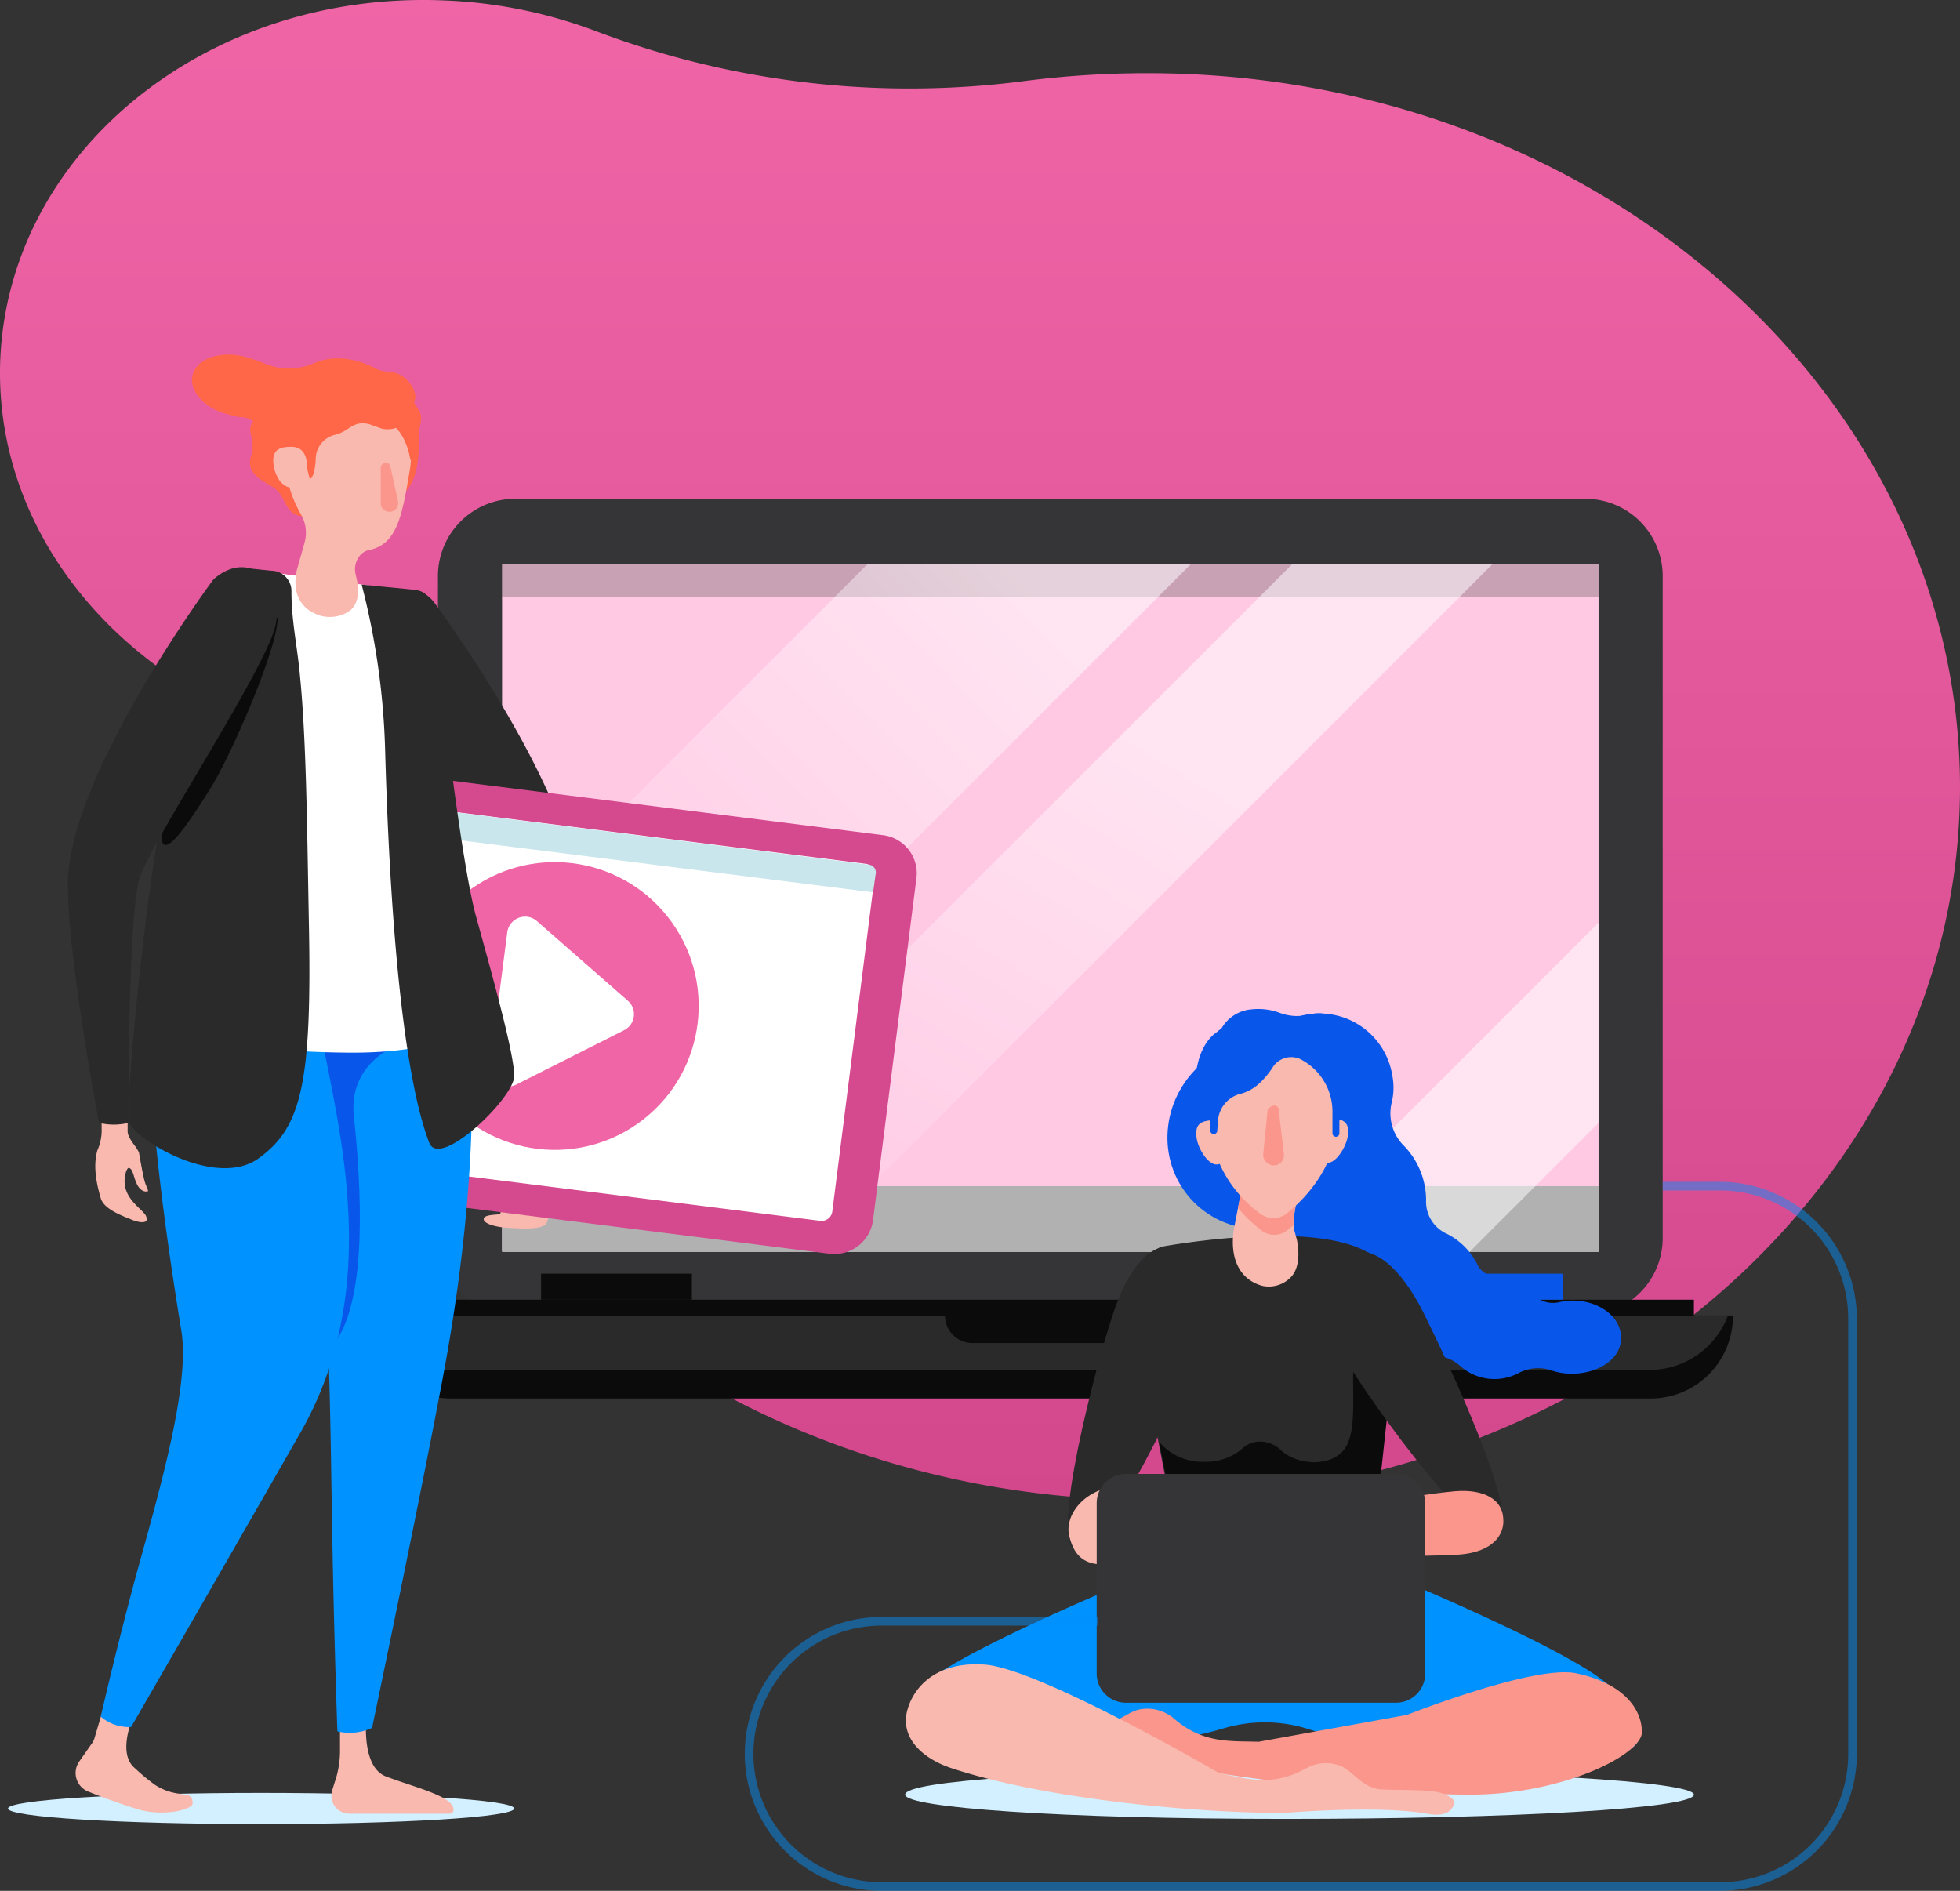 <svg xmlns="http://www.w3.org/2000/svg" xmlns:xlink="http://www.w3.org/1999/xlink" width="537" height="518.054" viewBox="0 0 537 518.054"><rect x="0" y="0" width="537" height="518.054" fill="#333333" stroke="none"/><defs><linearGradient id="a" x1="0.5" x2="0.5" y2="1" gradientUnits="objectBoundingBox"><stop offset="0" stop-color="#f065a6"/><stop offset="1" stop-color="#d3488d"/></linearGradient><linearGradient id="b" x1="0.751" y1="0.02" x2="0.08" y2="0.685" gradientUnits="objectBoundingBox"><stop offset="0" stop-color="#fff"/><stop offset="1" stop-color="#fff" stop-opacity="0"/></linearGradient><linearGradient id="c" x1="0.67" y1="0.283" x2="0.149" y2="0.949" xlink:href="#b"/></defs><g transform="translate(-1106 -1607)"><path d="M555.057,167.612a262.358,262.358,0,0,0-33.722,2.137,242.985,242.985,0,0,1-117.79-13.774,132,132,0,0,0-41.559-8.312c-64.832-2.612-119.215,41.559-121.352,98.792-1.187,33.485,15.911,63.882,43.221,83.83,26.6,19.473,46.071,47.733,55.333,80.506,24.7,87.63,116.128,147.713,215.869,147.713,122.777,0,222.519-87.393,222.519-195.446C777.338,255,677.834,167.612,555.057,167.612Z" transform="translate(865.424 1459.446)" fill="url(#a)"/><path d="M380.188,358.675c0,2.375-31.11,4.275-69.344,4.275s-69.344-1.9-69.344-4.275,31.11-4.275,69.344-4.275S380.188,356.3,380.188,358.675Z" transform="translate(866.695 1743.819)" fill="#d2f0ff"/><path d="M561.107,358.449c0,3.8-50.108,6.649-111.853,6.649S345,362.012,345,358.449c0-3.8,42.271-6.649,104.254-6.649C511,351.8,561.107,354.887,561.107,358.449Z" transform="translate(1008.987 1740.244)" fill="#d2f0ff"/><path d="M605.523,428.806H312.236A21.182,21.182,0,0,1,291.1,407.67V226.236A21.183,21.183,0,0,1,312.236,205.1H605.523a21.183,21.183,0,0,1,21.136,21.136V407.67A21.182,21.182,0,0,1,605.523,428.806Z" transform="translate(934.885 1538.561)" fill="#353537"/><rect width="300.412" height="188.322" transform="translate(1243.559 1761.472)" fill="#ffc9e4"/><rect width="300.412" height="18.048" transform="translate(1243.559 1931.983)" fill="#b1b1b1"/><rect width="300.412" height="9.024" transform="translate(1243.559 1761.472)" fill="rgba(42,42,42,0.25)"/><path d="M634.333,321.861H305.661A22.55,22.55,0,0,1,283.1,299.3H656.893A22.7,22.7,0,0,1,634.333,321.861Z" transform="translate(923.887 1668.067)" fill="#2a2a2a"/><path d="M634.333,314.124H305.661A22.472,22.472,0,0,1,284.525,299.4H283.1a22.55,22.55,0,0,0,22.561,22.561H634.333A22.55,22.55,0,0,0,656.893,299.4h-1.425A22.952,22.952,0,0,1,634.333,314.124Z" transform="translate(923.887 1668.205)" fill="#0b0b0b"/><rect width="352.42" height="4.512" transform="translate(1217.674 1963.093)" fill="#0b0b0b"/><path d="M399.708,306.9H357.2a7.5,7.5,0,0,1-7.6-7.6h57.47A7.169,7.169,0,0,1,399.708,306.9Z" transform="translate(1015.311 1668.067)" fill="#0b0b0b"/><rect width="41.321" height="7.124" transform="translate(1254.246 1955.968)" fill="#0b0b0b"/><rect width="41.321" height="7.124" transform="translate(1492.913 1955.968)" fill="#0957ea"/><path d="M398.716,212.6,298.5,312.816v88.342h.238L487.3,212.6Z" transform="translate(945.059 1548.872)" opacity="0.51" fill="url(#b)"/><path d="M310.3,401.159h54.858L553.717,212.6H498.859Z" transform="translate(961.282 1548.872)" opacity="0.51" fill="url(#c)"/><path d="M441.858,344.242l35.384-35.384V254L387,344.242Z" transform="translate(1066.729 1605.789)" fill="#fff" opacity="0.51"/><path d="M259.04,343.577l-4.512,15.2a4.773,4.773,0,0,1-.95,1.9l-3.325,4.75a5.489,5.489,0,0,0,2.85,8.312s5.7,2.375,12.586,4.512c6.887,2.375,15.674.475,15.674-1.425,0-4.037-3.8-.95-10.212-4.987a50.116,50.116,0,0,1-5.462-4.512c-5.462-4.275-.712-15.2,2.612-21.373a3.725,3.725,0,0,0-2.612-5.462l-1.662-.238C262.127,339.778,259.753,341.2,259.04,343.577Z" transform="translate(877.416 1724.244)" fill="#fab9af"/><path d="M301.887,299.361c.712-3.087,1.187-6.175,1.425-7.362a13.25,13.25,0,0,1,1.187-1.9c.712-.95,1.9-2.612,1.9-3.8v-5.225c0-2.375,1.187-4.275,3.562-4.275h0c2.612,0,3.8,2.375,3.562,4.987v3.562a13.662,13.662,0,0,0,1.187,6.174c1.187,4.275.238,9.024-.95,13.061-.712,2.375-6.649,1.9-11.161,1.662-3.087-.237-6.649-1.187-6.175-2.612.95-2.137,12.349.712,10.449-5.937,0-.238-.475-1.187-.712-1.187-1.187,0-1.425,2.612-2.137,4.037-.712,1.9-2.137,2.612-2.85,2.375S301.412,301.5,301.887,299.361Z" transform="translate(942.147 1637.134)" fill="#fab9af"/><path d="M300.631,219.048s39.9,53.67,39.9,83.593c0,20.423-8.549,65.307-8.549,65.307a17.4,17.4,0,0,1-8.074,0s.237-57-3.087-67.207-36.572-58.658-37.284-69.582C282.582,220.235,293.981,210.261,300.631,219.048Z" transform="translate(924.405 1553.111)" fill="#2a2a2a"/><path d="M434.233,370.336,274.409,350.15a10.524,10.524,0,0,1-9.262-11.874l11.874-93.567a10.524,10.524,0,0,1,11.874-9.262l159.824,20.186a10.524,10.524,0,0,1,9.262,11.874l-11.874,93.567A10.692,10.692,0,0,1,434.233,370.336Z" transform="translate(899.094 1580.171)" fill="#d5498f"/><path d="M424.992,356.2,272.53,336.959a2.955,2.955,0,0,1-2.612-3.325l11.636-91.9a2.955,2.955,0,0,1,3.325-2.612l152.462,19.236a2.955,2.955,0,0,1,2.612,3.325l-11.636,91.9A2.955,2.955,0,0,1,424.992,356.2Z" transform="translate(905.722 1585.287)" fill="#fff"/><path d="M433,266.194l.712-4.987a2.145,2.145,0,0,0-2.137-2.612L277.925,239.121a2.145,2.145,0,0,0-2.612,2.137l-.712,4.987Z" transform="translate(912.201 1585.283)" fill="#c8e6eb"/><circle cx="39.422" cy="39.422" r="39.422" transform="matrix(0.787, -0.617, 0.617, 0.787, 1202.655, 1875.925)" fill="#f065a6"/><path d="M297.145,294.4l4.75-36.809a4.925,4.925,0,0,1,8.074-3.087L334.9,276.347a4.9,4.9,0,0,1-.95,8.074L304.27,299.383C300.708,301.045,296.433,298.2,297.145,294.4Z" transform="translate(943.089 1604.815)" fill="#fff"/><path d="M281.159,346.11v12.824a26.683,26.683,0,0,1-.95,7.6l-1.187,3.8a4.935,4.935,0,0,0,4.75,6.412h27.31a1.087,1.087,0,0,0,1.187-.95c.237-3.8-10.449-6.175-18.523-9.262-6.174-2.375-5.937-13.536-4.987-19.948a3.877,3.877,0,0,0-4.275-4.275h0A3.681,3.681,0,0,0,281.159,346.11Z" transform="translate(917.991 1727.173)" fill="#fab9af"/><path d="M262.91,194.012c1.187-4.512,7.6-6.649,14.249-4.987a51.383,51.383,0,0,1,5.462,1.9,17.218,17.218,0,0,0,13.3,0,15.935,15.935,0,0,1,6.649-1.425c9.737,0,18.761,7.362,22.561,14.724.95,1.9-.238,4.037-.238,5.937.712,22.561-10.687,19-22.8,19s-20.9-7.124-20.9-16.861v-1.187a4.9,4.9,0,0,0-4.512-5.462,13.454,13.454,0,0,1-3.562-.712C266.234,203.511,261.722,198.287,262.91,194.012Z" transform="translate(895.869 1515.69)" fill="#ff6748"/><path d="M344.88,338.727l-17.1-119.452L281.948,213.1,258.2,337.777Z" transform="translate(889.655 1549.56)" fill="#fab9af"/><path d="M273.2,268.975l50.821-4.275s5.225,37.047-7.837,103.779c-5.937,31.347-18.523,91.43-18.523,91.43a14.53,14.53,0,0,1-9.5.95s-.95-26.36-1.425-54.858c-.475-27.31-.712-56.52-2.375-66.019C280.562,320.27,273.2,268.975,273.2,268.975Z" transform="translate(910.277 1620.499)" fill="#0092ff"/><path d="M305.36,270.062c-6.649,2.375-14.011,8.787-12.824,19.711,2.137,20.423,3.562,48.921-4.75,61.507-2.85,4.275-1.9-4.275-3.562-14.011C280.662,317.8,273.3,266.5,273.3,266.5Z" transform="translate(910.414 1622.974)" fill="#0957ea"/><path d="M312.52,273.8c5.225,28.023,16.861,70.294-5.7,109.716s-46.309,80.506-46.309,80.506a11.846,11.846,0,0,1-8.312-2.85s4.037-17.811,9.737-38.947c6.649-23.985,14.724-52.008,12.349-66.732-4.512-27.548-9.5-64.12-8.074-81.93C267.874,255.988,309.67,259.075,312.52,273.8Z" transform="translate(881.406 1616.15)" fill="#0092ff"/><path d="M344.77,340.389a4.46,4.46,0,0,0,2.375-4.75L328.384,219.274,282.551,213.1l-24.7,122.777a4.139,4.139,0,0,0,3.325,4.987,290.918,290.918,0,0,0,52.246,4.987C330.759,345.851,340.258,342.526,344.77,340.389Z" transform="translate(889.052 1549.56)" fill="#fff"/><path d="M300.084,219.512c0,8.312,1.662,15.2,2.375,23.51,1.662,17.1,1.9,39.9,2.375,66.019.95,45.121-1.9,57.233-13.774,65.782s-34.91-5.7-35.622-10.449,4.512-63.645,10.212-89.055,22.086-62.22,22.086-62.22l6.887.712a5.569,5.569,0,0,1,5.462,5.7Z" transform="translate(885.767 1549.56)" fill="#2a2a2a"/><path d="M272.5,273.657c5.7-9.024,18.523-38.472,18.523-46.784L282.236,213.1s-15.674,37.284-21.373,62.695C254.926,301.442,266.325,283.394,272.5,273.657Z" transform="translate(891.029 1549.56)" fill="#0b0b0b"/><path d="M282.3,215a202.152,202.152,0,0,1,6.412,44.646c.712,26.123,3.087,84.78,12.112,108.291,2.85,7.362,23.273-12.349,23.273-18.286s-5.462-25.648-10.449-43.7c-4.037-14.486-9.737-63.407-11.637-81.693-.475-4.037-.95-7.362-5.225-7.837Z" transform="translate(922.787 1552.172)" fill="#2a2a2a"/><path d="M274.13,195.669a3.785,3.785,0,0,0-4.512,4.75,11.73,11.73,0,0,1,0,6.412c-1.425,5.462,4.987,6.887,7.124,9.024,2.375,2.137,2.612,6.649,6.649,7.124,3.8.475,12.824-3.087,12.824-6.887C296.216,213,283.63,198.043,274.13,195.669Z" transform="translate(905.072 1525.432)" fill="#ff6748"/><path d="M287.849,192.6c-10.212,0-14.011,7.362-14.249,20.661,0,4.987,2.137,9.974,4.037,13.3a10.063,10.063,0,0,1,.95,7.837L276.45,242c-1.425,7.124,1.9,10.924,6.649,12.349a9.581,9.581,0,0,0,7.6-1.187c2.612-1.662,2.85-5.225,2.375-8.074l-.475-2.137c-.712-2.85.95-6.174,3.8-6.649,7.837-1.662,9.024-9.974,11.162-22.561C309.46,199.962,298.06,192.6,287.849,192.6Z" transform="translate(910.827 1521.376)" fill="#fab9af"/><path d="M311.116,198.9c0-3.087-3.325-6.649-6.412-6.887a24,24,0,0,1-4.037-.712l-11.162-1.9c-7.124,0-18.761,4.037-17.336,14.249l1.187,6.887a7.068,7.068,0,0,0,5.937,5.7h0a1.06,1.06,0,0,1,1.187,0c.475.238.712.475.712.95l.95,4.037c1.187,0,1.662-4.275,1.662-5.462a6.862,6.862,0,0,1,5.462-6.649c3.8-.95,4.75-4.037,9.262-2.85l3.325,1.187c3.8.95,8.549-1.662,8.549-5.7C310.4,201.037,311.116,199.612,311.116,198.9Z" transform="translate(908.695 1516.977)" fill="#ff6748"/><path d="M281.362,204.562c0,3.087-1.187,5.7-4.275,5.7s-4.987-4.275-4.987-7.362,1.9-3.8,4.987-3.8S281.362,201.475,281.362,204.562Z" transform="translate(908.764 1530.312)" fill="#fab9af"/><path d="M289.25,211.587a2.378,2.378,0,0,1-2.375,2.85h0A2.343,2.343,0,0,1,284.5,212.3v-9.974a1.234,1.234,0,0,1,.475-.95,1.8,1.8,0,0,1,.95-.475,1.578,1.578,0,0,1,1.187.95Z" transform="translate(925.812 1532.787)" fill="#fa968c"/><path d="M285.2,196.85c4.037.95,6.174,7.6,6.412,10.212h0a1.532,1.532,0,0,0,1.425-1.425v-4.275c0-.712-2.137-5.462-3.087-5.462Z" transform="translate(926.774 1525.913)" fill="#ff6748"/><path d="M264.94,296.661c-.712-3.087-1.187-6.174-1.425-7.362a13.247,13.247,0,0,0-1.187-1.9c-.712-.95-1.9-2.612-1.9-3.8v-5.225c0-2.375-1.187-4.275-3.562-4.275h0c-2.612,0-3.8,2.375-3.562,4.987v3.562a13.662,13.662,0,0,1-1.187,6.174c-1.187,4.275-.238,9.024.95,13.061.712,2.375,3.8,4.037,8.074,5.7,2.137.95,5.462,1.662,4.275-.95-1.187-2.137-7.362-5.225-5.462-11.874,0-.238.475-1.187.712-1.187,1.187,0,1.425,2.612,2.137,4.037.712,1.9,2.137,2.612,2.85,2.375C266.6,300.223,265.415,298.8,264.94,296.661Z" transform="translate(880.54 1633.422)" fill="#fab9af"/><path d="M288.3,216.333S248.4,270,248.4,299.926c0,20.423,8.549,65.307,8.549,65.307a17.395,17.395,0,0,0,8.074,0s-.238-57,3.087-67.207,35.622-58.9,37.284-69.582C307.532,217.045,298.033,207.783,288.3,216.333Z" transform="translate(876.182 1549.414)" fill="#2a2a2a"/><path d="M473.83,343.188a18.456,18.456,0,0,0-3.8.475,7.273,7.273,0,0,1-6.887-2.137,14.562,14.562,0,0,0-10.212-4.987,5.694,5.694,0,0,1-5.225-3.325A18.755,18.755,0,0,0,439.4,324.9a9.638,9.638,0,0,1-5.7-9.262,21.469,21.469,0,0,0-5.937-14.724A12.521,12.521,0,0,1,424.2,289.28a17.379,17.379,0,0,0,.237-7.837,20.2,20.2,0,1,0-27.31,22.086,19.567,19.567,0,0,0-4.037,12.112,20.169,20.169,0,0,0,20.186,20.186h2.137a18.52,18.52,0,0,0-.712,5.225,17.582,17.582,0,0,0,19.236,17.336,11.219,11.219,0,0,1,9.262,2.85,14.09,14.09,0,0,0,15.674,1.9,11.357,11.357,0,0,1,8.787-.95c8.312,3.087,19.473-.95,19.473-8.787C487.129,347.7,481.192,343.188,473.83,343.188Z" transform="translate(1063.017 1620.142)" fill="#0957ea"/><path d="M537.225,363.969c-13.774-11.874-75.756-36.572-75.756-36.572-4.75-1.9-30.635-2.137-34.91-.238,0,0-64.12,25.41-76.943,36.809-3.087,2.612-5.462,8.787-3.8,12.824,3.8,9.262,58.895,7.124,85.73-.712a39.394,39.394,0,0,1,23.985.237c27.785,8.549,85.73,12.586,89.767,3.325C546.962,375.605,546.249,371.806,537.225,363.969Z" transform="translate(1009.358 1704.565)" fill="#0092ff"/><path d="M377.081,354.533c4.987.95,8.312-2.85,11.874-3.8a11.281,11.281,0,0,1,9.974,2.612c7.837,6.649,14.961,5.937,23.036,6.174l40.609-7.362s34.91-13.774,46.309-11.4c12.586,2.612,18.049,9.5,18.049,16.149,0,6.174-22.086,17.336-47.971,17.1-30.872-.238-66.969-5.225-77.418-7.6,0,0-41.8-10.687-42.034-12.586C359.032,352.158,372.094,353.583,377.081,354.533Z" transform="translate(1028.914 1724.687)" fill="#fa968c"/><path d="M393.792,309.678c.475,0,.712.475.712.95a8.826,8.826,0,0,0,1.9,5.225,8.418,8.418,0,0,0,6.649,3.087,4.414,4.414,0,0,1,3.562,2.137,8.217,8.217,0,0,0,2.375,2.612,7.862,7.862,0,0,0,7.6.475,9.3,9.3,0,0,0,2.375-1.9,5.966,5.966,0,0,1,4.987-2.375,8.094,8.094,0,0,0,5.225-1.662,7.273,7.273,0,0,0,2.612-6.412,8.665,8.665,0,0,0-1.425-4.75,4.381,4.381,0,0,1-1.187-3.8,5.984,5.984,0,0,0-1.425-4.75,6.735,6.735,0,0,0-2.612-1.9,4.382,4.382,0,0,1-2.612-5.225,10.1,10.1,0,0,0,.475-2.612c1.187-8.074-6.887-16.149-6.887-16.149h0a5.108,5.108,0,0,1-6.174-1.425l-3.087-3.8a.673.673,0,0,0-1.187,0c-.475.238-.475.712-.237,1.187l1.9,2.612a7.489,7.489,0,0,1,0,9.262,12.193,12.193,0,0,0-2.375,5.7,51.651,51.651,0,0,0-.237,5.937c.237,2.612-1.425,5.7-4.037,6.412a15.914,15.914,0,0,1-9.974-.712,14.394,14.394,0,0,1-6.174-4.512l-4.037-4.75a.84.84,0,1,0-1.187,1.187l1.9,2.375a7,7,0,0,1,1.187,3.087C383.106,300.416,386.668,308.253,393.792,309.678Z" transform="translate(1055.662 1623.73)" fill="#0957ea"/><ellipse cx="26.598" cy="25.648" rx="26.598" ry="25.648" transform="translate(1415.28 1914.435) rotate(-38.806)" fill="#0957ea"/><path d="M419.114,389.311l-14.724.475c-9.974.237-18.523-1.9-19.473-11.637l-14.011-72.194c-.238-5.225,4.037-10.212,8.549-12.824,0,0,40.609-7.6,56.52,1.425l1.187.475c4.275,2.375,7.6,7.124,7.6,12.111l-7.6,70.057C436.212,386.7,428.613,388.836,419.114,389.311Z" transform="translate(1044.589 1655.474)" fill="#2a2a2a"/><path d="M437.47,294.1a19.827,19.827,0,0,1-1.9,2.85,44.774,44.774,0,0,0-8.074,24.223c-.237,7.6.712,15.674-1.662,20.661-2.85,6.174-13.061,6.174-18.048,1.662l-.237-.238c-2.85-2.612-7.362-3.087-10.212-.475a15.4,15.4,0,0,1-10.687,3.8,15.557,15.557,0,0,1-12.349-5.462l6.174,31.347c.95,9.737,9.737,11.874,19.473,11.637l14.724-.475c9.5-.238,17.336-2.375,18.048-12.111l7.6-70.057A16.485,16.485,0,0,0,437.47,294.1Z" transform="translate(1049.269 1660.918)" fill="#0b0b0b"/><path d="M401.125,314.77c-4.037,12.824-27.548,62.22-35.147,59.845-7.362-2.375,5.7-51.3,9.974-64.12,4.037-12.824,10.687-21.136,18.048-18.761C401.6,294.109,405.162,301.946,401.125,314.77Z" transform="translate(1034.793 1657.109)" fill="#2a2a2a"/><path d="M396.51,316.512c5.937,11.874,37.522,55.808,44.646,52.483,6.887-3.325-14.486-48.446-20.423-60.32s-13.774-19.236-20.661-15.911S390.573,304.638,396.51,316.512Z" transform="translate(1075.267 1657.98)" fill="#2a2a2a"/><path d="M444.7,319.656c-8.787.712-62.932,8.787-62.695,13.536.475,4.75,55.57,4.512,64.119,3.8,8.787-.712,12.349-5.225,11.874-9.974C457.756,322.268,453.244,318.943,444.7,319.656Z" transform="translate(1059.854 1695.92)" fill="#fa968c"/><path d="M402.975,281.9h-19a16.441,16.441,0,0,1,.95,8.312l-1.9,9.737c-1.187,9.024,2.612,13.774,7.837,15.2a8.351,8.351,0,0,0,7.6-2.137c2.612-2.375,2.612-6.887,1.9-10.449l-.712-2.612C398.463,296.149,402.975,281.9,402.975,281.9Z" transform="translate(1060.966 1644.146)" fill="#fab9af"/><path d="M402.3,281.9h-19a16.441,16.441,0,0,1,.95,8.312l-.712,3.562a38.1,38.1,0,0,0,6.412,6.175,5.751,5.751,0,0,0,7.362-.237c.475-.475.95-.712,1.425-1.187C398.5,293.536,402.3,281.9,402.3,281.9Z" transform="translate(1061.642 1644.146)" fill="#fa968c"/><path d="M386.687,282.034c.238,3.087.238,6.649-2.375,6.887s-5.7-4.987-5.7-8.074c-.237-3.087,1.425-3.8,4.037-4.037C385.5,276.572,386.687,278.947,386.687,282.034Z" transform="translate(1055.167 1637.125)" fill="#fab9af"/><path d="M392.756,281.825c-.237,3.087-.237,6.649,2.375,6.887s5.7-5.225,5.7-8.074c.237-3.087-1.425-3.8-4.037-4.037C394.181,276.6,392.994,278.975,392.756,281.825Z" transform="translate(1074.509 1636.859)" fill="#fab9af"/><path d="M415.109,288.911c0,13.061-8.549,22.086-13.774,26.36a6.054,6.054,0,0,1-7.362.238c-5.225-3.8-13.774-12.349-13.774-26.36,0-15.436,8.312-21.848,17.573-21.848S415.109,273.474,415.109,288.911Z" transform="translate(1057.38 1624.074)" fill="#fab9af"/><path d="M392,288.4a2.76,2.76,0,0,1-3.087,3.087h0a3.036,3.036,0,0,1-2.612-2.85l1.187-11.874a1.306,1.306,0,0,1,.712-1.187,1.814,1.814,0,0,1,1.187-.475,1.122,1.122,0,0,1,1.187,1.187Z" transform="translate(1065.766 1634.797)" fill="#fa968c"/><path d="M419.875,272.585h0c1.662-2.137-2.612-9.024-10.212-7.124h0a13.45,13.45,0,0,1-8.074-.475,16.861,16.861,0,0,0-7.6-.95,10.462,10.462,0,0,0-8.312,5.225c-.712.475-1.425,1.187-2.137,1.662-6.175,5.462-4.987,16.624-4.987,16.624h0a4.831,4.831,0,0,1,4.037,4.75v4.987a1.022,1.022,0,0,0,.95.95,1.06,1.06,0,0,0,.95-.712l.237-3.087a8.177,8.177,0,0,1,5.7-7.124,12.113,12.113,0,0,0,5.462-2.85,22.562,22.562,0,0,0,3.8-4.512,6.016,6.016,0,0,1,7.362-2.375,16.139,16.139,0,0,1,9.024,14.249V298a.95.95,0,0,0,1.9,0v-3.087a5.092,5.092,0,0,1,.95-2.85c3.325-4.037,5.462-12.586.95-18.286A1.06,1.06,0,0,1,419.875,272.585Z" transform="translate(1054.99 1619.501)" fill="#0957ea"/><path d="M444.484,325.8s-1.425-4.75-3.562-7.362c-1.662-1.662-8.074-.238-11.637.95a23.42,23.42,0,0,1-5.7.712c-14.249-.712-41.559-.237-47.971.95-8.549,1.662-12.586,8.312-11.636,13.061,1.662,7.6,6.174,9.262,14.724,7.6,6.175-1.187,31.347-9.262,44.884-15.436a20.984,20.984,0,0,1,11.4-1.662Z" transform="translate(1034.892 1693.338)" fill="#fab9af"/><path d="M491.641,374.8c-2.85-.95-11.162-.712-16.149-.95s-7.6-4.512-10.687-6.175a11.119,11.119,0,0,0-10.212.475c-9.024,4.987-15.911,2.85-23.748,1.187,0,0-48.921-28.5-64.12-29.685-12.824-.95-19.236,5.7-21.136,12.112-2.375,7.837,4.037,13.536,11.637,16.149,27.785,9.262,72.194,12.586,91.9,12.349,0,0,25.41-2.137,38.709.237,4.987.95,6.649-.712,7.362-2.375C495.915,376.937,494.49,375.75,491.641,374.8Z" transform="translate(1009.109 1723.419)" fill="#fab9af"/><path d="M449.031,380.295H375.174a8.008,8.008,0,0,1-8.074-8.074V325.674a8.008,8.008,0,0,1,8.074-8.074h73.856a8.008,8.008,0,0,1,8.074,8.074V372.22A8.008,8.008,0,0,1,449.031,380.295Z" transform="translate(1039.37 1693.226)" fill="#353537"/><path d="M593.665,478.158H364.022a37.522,37.522,0,0,1,0-75.044h59.132v2.375H364.022a35.147,35.147,0,1,0,0,70.294H593.665a35.068,35.068,0,0,0,35.147-35.147V321.422a35.068,35.068,0,0,0-35.147-35.147H577.991V283.9h15.674a37.6,37.6,0,0,1,37.522,37.522V440.637A37.6,37.6,0,0,1,593.665,478.158Z" transform="translate(983.553 1646.895)" fill="rgba(0,146,255,0.47)"/></g></svg>